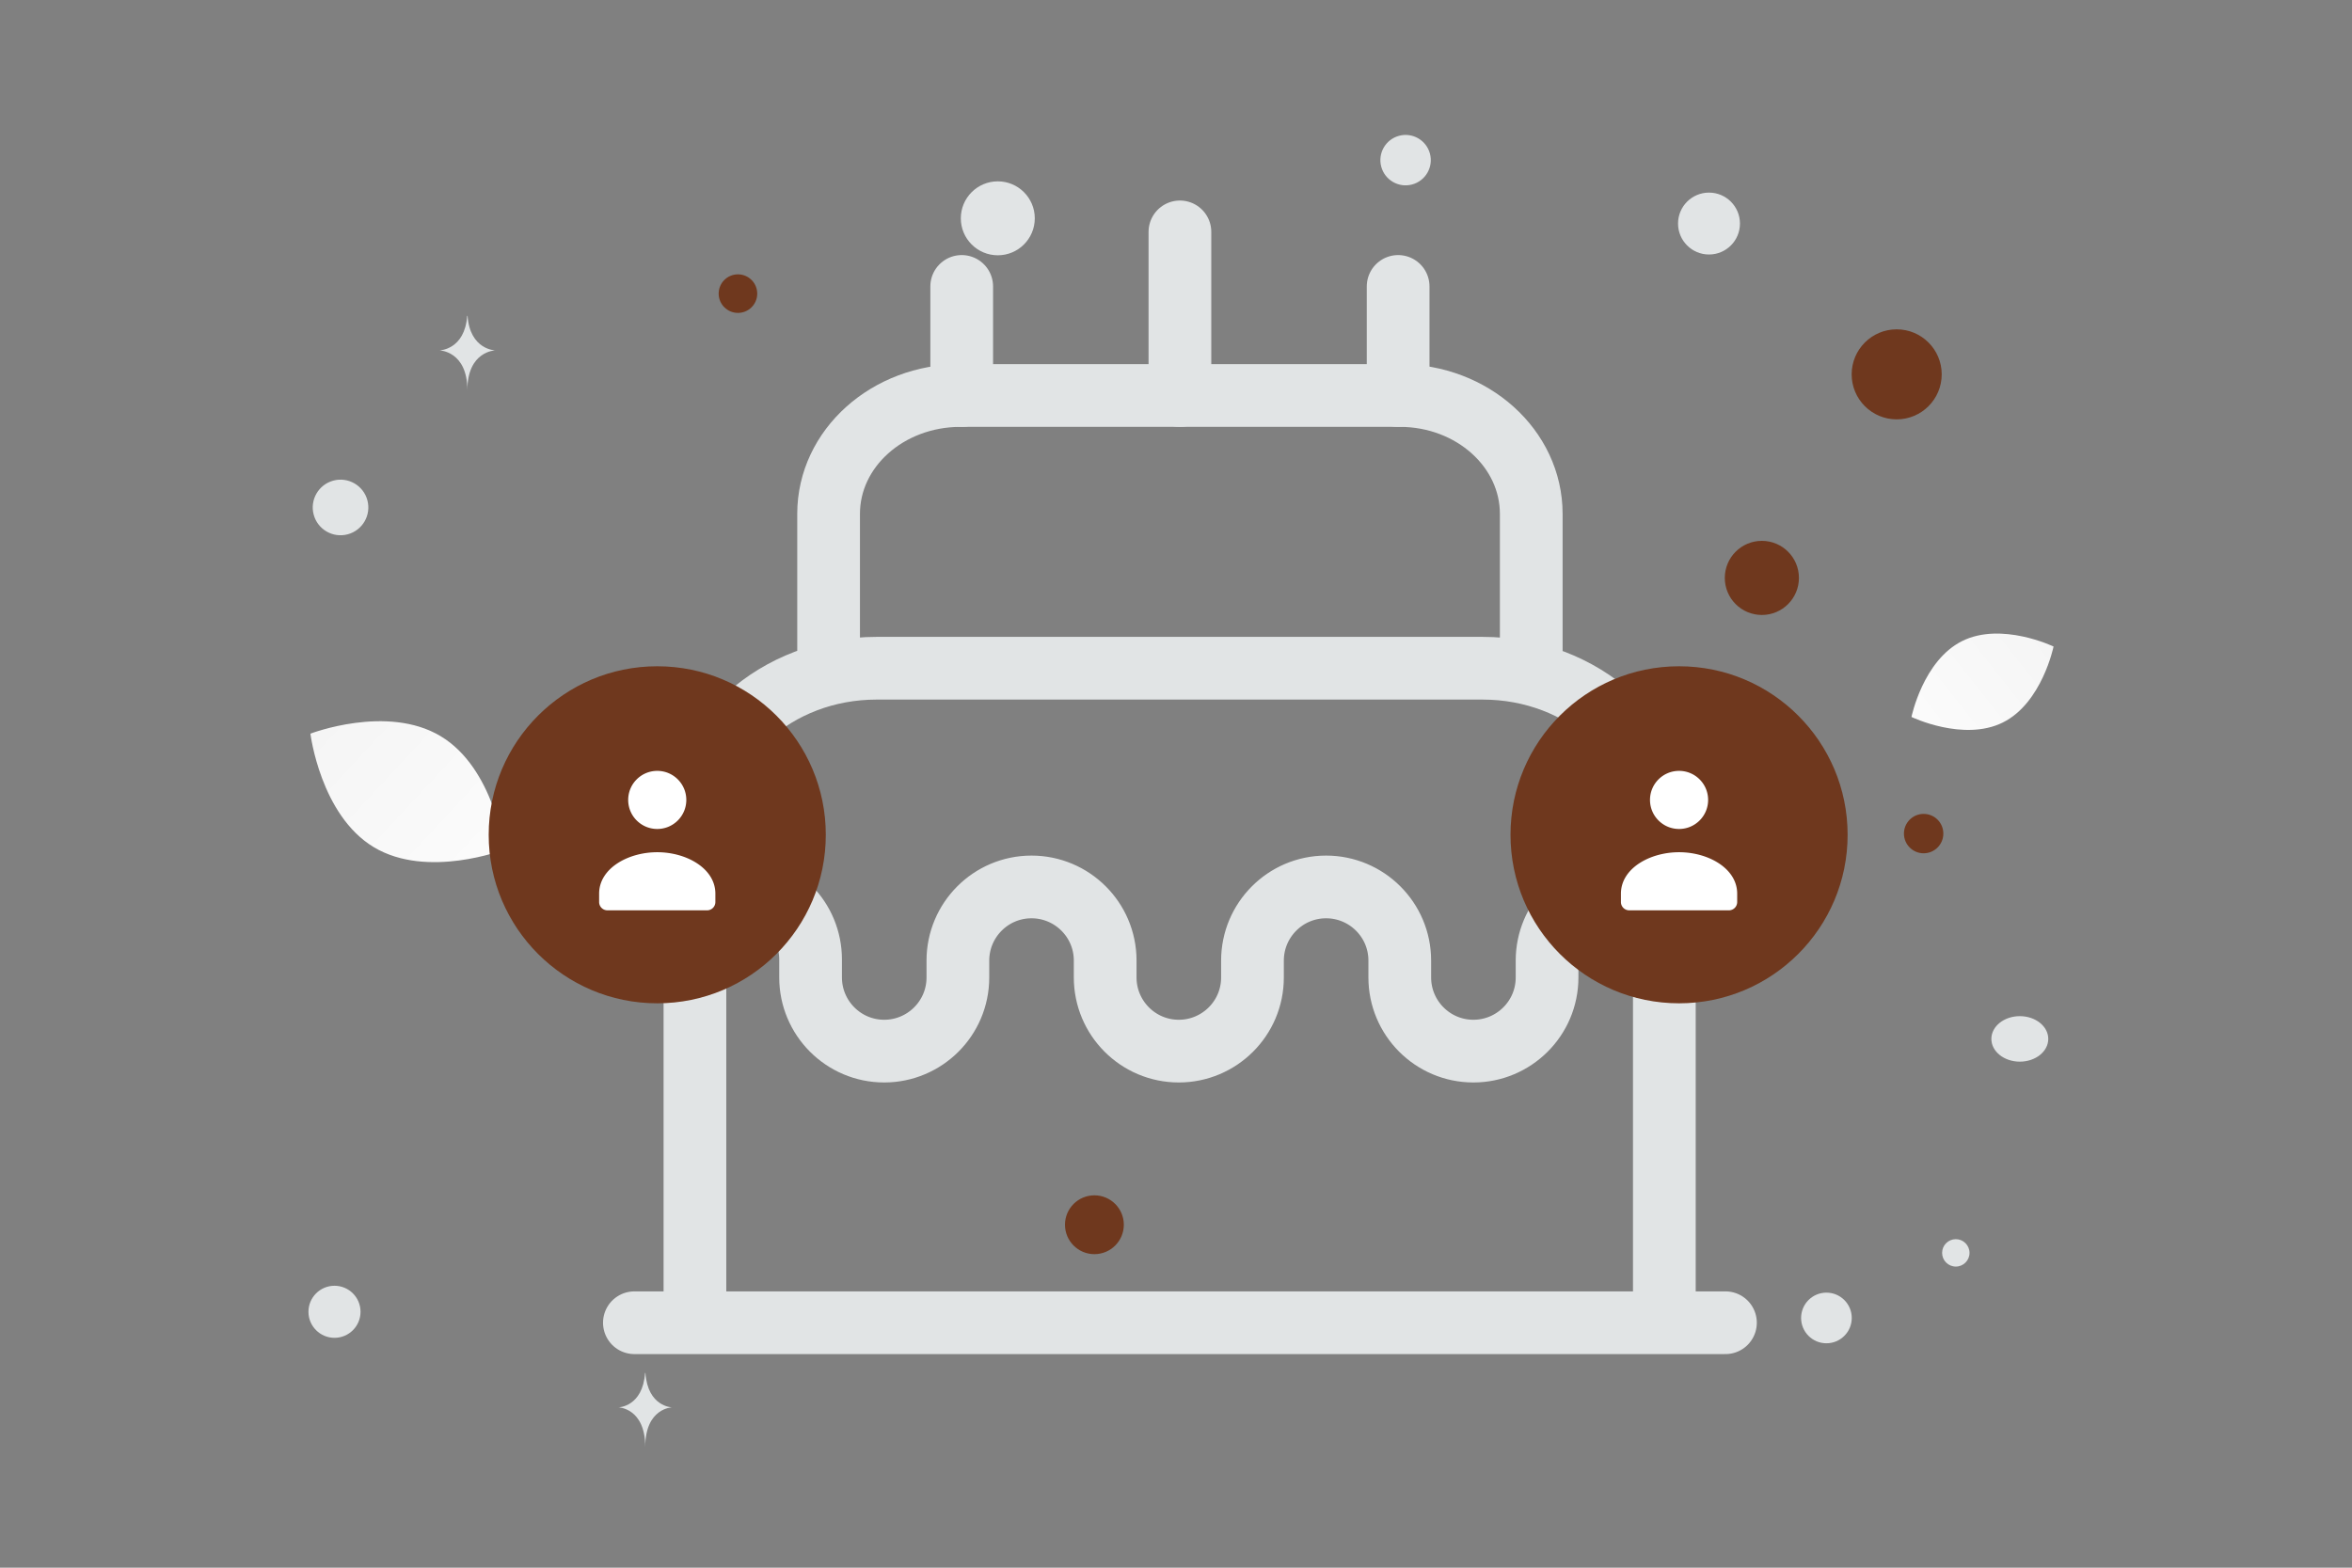 <svg width="900" height="600" viewBox="0 0 900 600" fill="none" xmlns="http://www.w3.org/2000/svg"><rect x="0" y="0" width="900" height="600" fill="#808080" stroke="none"/><path fill="transparent" d="M0 0h900v600H0z"/><path d="M766.363 276.531c-15.011 7.446-34.934-2.128-34.934-2.128s4.428-21.643 19.447-29.079c15.011-7.446 34.926 2.118 34.926 2.118s-4.428 21.643-19.439 29.089z" fill="url(#a)"/><path d="M143.079 324.266c20.457 12.261 49.808.927 49.808.927s-3.838-31.21-24.308-43.457c-20.458-12.261-49.796-.941-49.796-.941s3.838 31.21 24.296 43.471z" fill="url(#b)"/><circle cx="725.772" cy="143.274" r="17.23" transform="rotate(180 725.772 143.274)" fill="#6f381e"/><circle cx="282.378" cy="112.378" r="7.378" transform="rotate(180 282.378 112.378)" fill="#6f381e"/><circle cx="674.184" cy="221.184" r="14.184" transform="rotate(180 674.184 221.184)" fill="#6f381e"/><circle r="7.538" transform="matrix(-1 0 0 1 736.085 319.04)" fill="#6f381e"/><circle r="9.692" transform="matrix(-1 0 0 1 698.888 504.42)" fill="#E1E4E5"/><circle r="9.964" transform="matrix(-1 0 0 1 127.995 502.061)" fill="#E1E4E5"/><circle r="5.244" transform="matrix(-1 0 0 1 748.398 479.511)" fill="#E1E4E5"/><circle r="11.846" transform="matrix(-1 0 0 1 653.955 85.56)" fill="#E1E4E5"/><circle r="10.637" transform="scale(1 -1) rotate(-75 -61.402 -182.02)" fill="#E1E4E5"/><circle r="14.151" transform="matrix(-1 0 0 1 381.812 83.556)" fill="#E1E4E5"/><ellipse rx="10.886" ry="8.709" transform="matrix(-1 0 0 1 772.889 397.62)" fill="#E1E4E5"/><circle r="9.646" transform="scale(1 -1) rotate(-75 228.989 -381.116)" fill="#E1E4E5"/><path d="M178.766 120.896h.155c.919 13.01 10.595 13.211 10.595 13.211s-10.67.208-10.67 15.242c0-15.034-10.67-15.242-10.67-15.242s9.672-.201 10.59-13.211zm68.064 404.575h.149c.882 12.972 10.172 13.171 10.172 13.171s-10.244.208-10.244 15.197c0-14.989-10.244-15.197-10.244-15.197s9.286-.199 10.167-13.171z" fill="#E1E4E5"/><circle r="11.259" transform="matrix(-1 0 0 1 418.777 468.744)" fill="#6f381e"/><path d="M242.75 506.25h417.5m-394.332 0V318.375c0-34.652 31.104-62.625 69.514-62.625h231.921c38.41 0 69.514 27.973 69.514 62.625V506.25m-319.801-250.5v-59.076c0-25.05 22.545-45.299 50.518-45.299h168.044c27.763 0 50.308 20.249 50.308 45.299v59.076" stroke="#E1E4E5" stroke-width="24" stroke-linecap="round" stroke-linejoin="round"/><path d="m274.685 338.832 7.723.209c15.448.209 27.764 12.734 27.764 28.181v6.889c0 15.447 12.525 28.181 28.181 28.181 15.448 0 28.182-12.525 28.182-28.181v-6.471c0-15.448 12.525-28.182 28.181-28.182 15.447 0 28.181 12.525 28.181 28.182v6.471c0 15.447 12.525 28.181 28.181 28.181 15.448 0 28.182-12.525 28.182-28.181v-6.471c0-15.448 12.525-28.182 28.181-28.182 15.447 0 28.181 12.525 28.181 28.182v6.471c0 15.447 12.525 28.181 28.181 28.181 15.448 0 28.182-12.525 28.182-28.181v-6.471c0-15.448 12.525-28.182 28.181-28.182h9.394M368 151.375v-41.75m167 41.75v-41.75m-83.5 41.75V88.75" stroke="#E1E4E5" stroke-width="24" stroke-linecap="round" stroke-linejoin="round"/><circle r="64.498" transform="matrix(-1 0 0 1 251.498 319.498)" fill="#6f381e"/><path fill-rule="evenodd" clip-rule="evenodd" d="M273.739 342.064v3.173a3.177 3.177 0 0 1-3.177 3.174h-38.127a3.177 3.177 0 0 1-3.177-3.174v-3.224c0-9.604 10.987-15.843 22.241-15.843 11.253 0 22.24 6.243 22.24 15.843m-14.377-43.723c4.342 4.343 4.342 11.384 0 15.726-4.343 4.343-11.384 4.343-15.727 0-4.343-4.342-4.343-11.383 0-15.726 4.343-4.343 11.384-4.343 15.727 0z" fill="#fff"/><circle r="64.498" transform="matrix(-1 0 0 1 642.498 319.498)" fill="#6f381e"/><path fill-rule="evenodd" clip-rule="evenodd" d="M664.739 342.064v3.173a3.177 3.177 0 0 1-3.177 3.174h-38.127a3.177 3.177 0 0 1-3.177-3.174v-3.224c0-9.604 10.987-15.843 22.241-15.843 11.253 0 22.24 6.243 22.24 15.843m-14.377-43.723c4.342 4.343 4.342 11.384 0 15.726-4.343 4.343-11.384 4.343-15.727 0-4.343-4.342-4.343-11.383 0-15.726 4.343-4.343 11.384-4.343 15.727 0z" fill="#fff"/><defs><linearGradient id="a" x1="708.72" y1="299.758" x2="832.53" y2="201.823" gradientUnits="userSpaceOnUse"><stop stop-color="#fff"/><stop offset="1" stop-color="#EEE"/></linearGradient><linearGradient id="b" x1="222.245" y1="363.734" x2="57.634" y2="210.789" gradientUnits="userSpaceOnUse"><stop stop-color="#fff"/><stop offset="1" stop-color="#EEE"/></linearGradient></defs></svg>